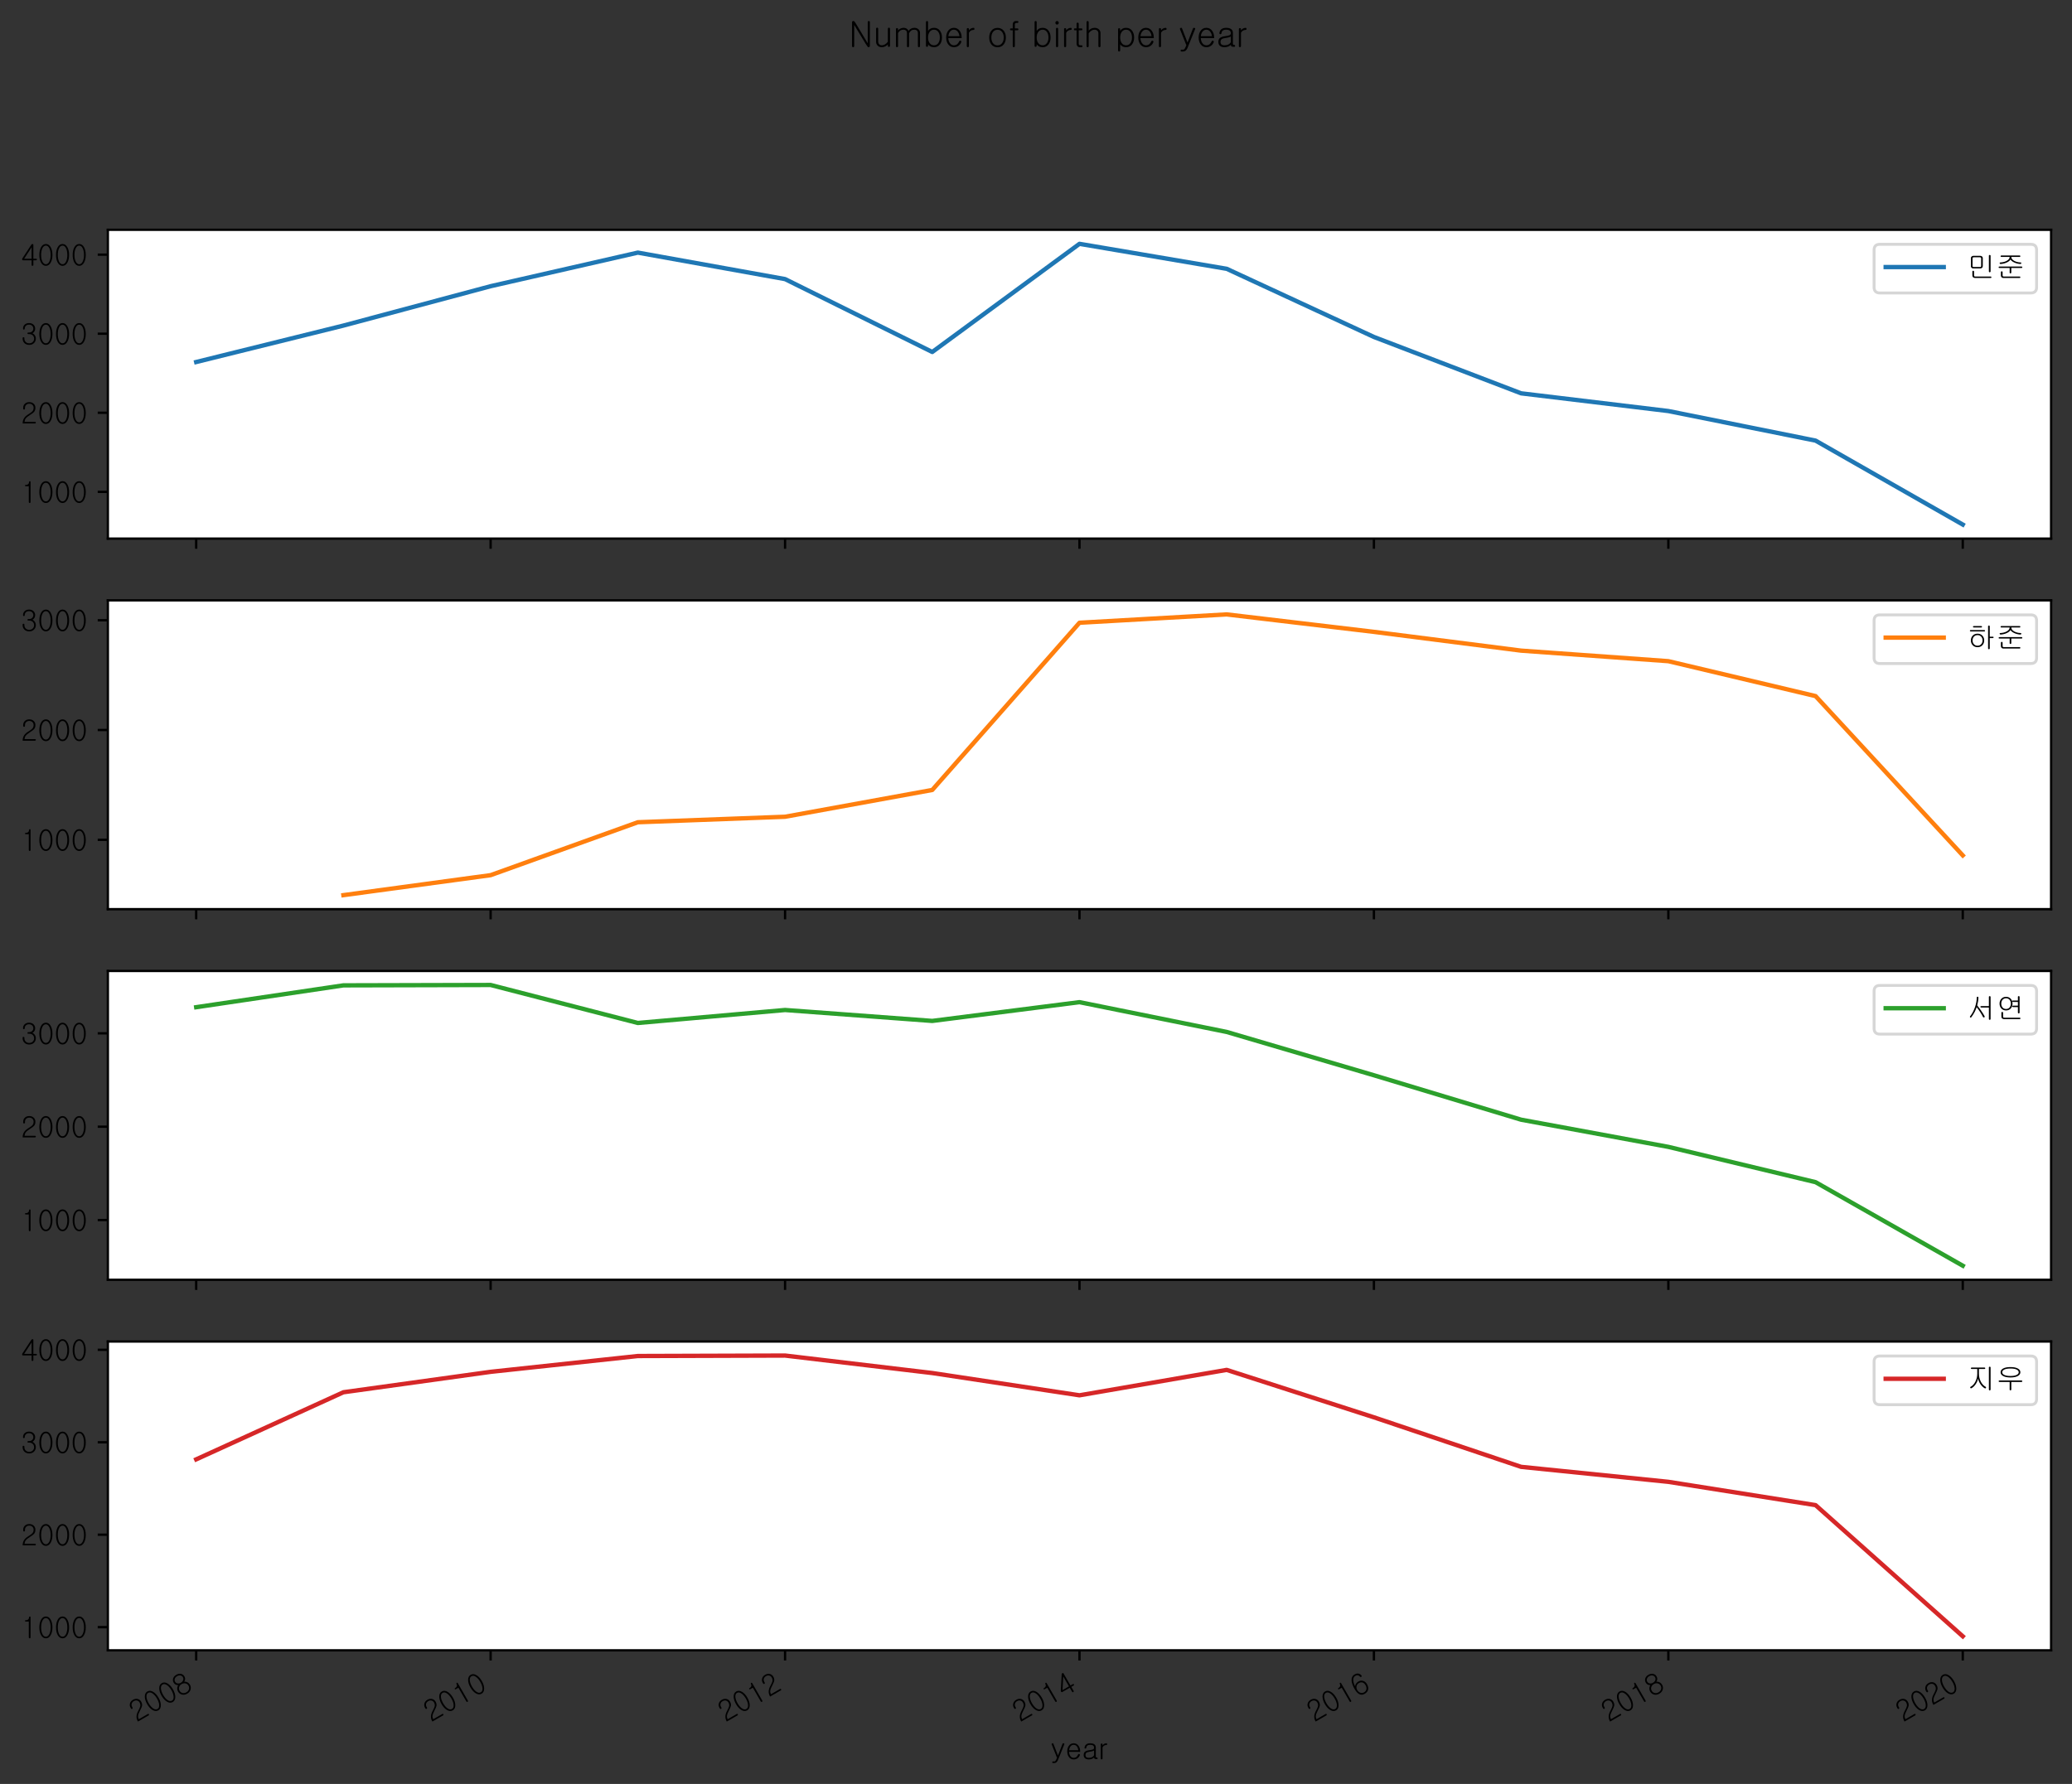 <?xml version="1.0" encoding="utf-8" standalone="no"?>
<!DOCTYPE svg PUBLIC "-//W3C//DTD SVG 1.1//EN"
  "http://www.w3.org/Graphics/SVG/1.1/DTD/svg11.dtd">
<!-- Created with matplotlib (https://matplotlib.org/) -->
<svg height="614.85pt" version="1.1" viewBox="0 0 713.969 614.85" width="713.969pt" xmlns="http://www.w3.org/2000/svg" xmlns:xlink="http://www.w3.org/1999/xlink">
 <rect x="0" y="0" width="713.969" height="614.85" fill="#333333" stroke="none"/>
 <defs>
  <style type="text/css">
*{stroke-linecap:butt;stroke-linejoin:round;}
  </style>
 </defs>
 <g id="figure_1">
  <g id="patch_1">
   <path d="M 0 614.85 
L 713.969 614.85 
L 713.969 0 
L 0 0 
z
" style="fill:none;"/>
  </g>
  <g id="axes_1">
   <g id="patch_2">
    <path d="M 37.169 185.635 
L 706.769 185.635 
L 706.769 79.2 
L 37.169 79.2 
z
" style="fill:#ffffff;"/>
   </g>
   <g id="matplotlib.axis_1">
    <g id="xtick_1">
     <g id="line2d_1">
      <defs>
       <path d="M 0 0 
L 0 3.5 
" id="mc48488627e" style="stroke:#000000;stroke-width:0.8;"/>
      </defs>
      <g>
       <use style="stroke:#000000;stroke-width:0.8;" x="67.605" xlink:href="#mc48488627e" y="185.635"/>
      </g>
     </g>
    </g>
    <g id="xtick_2">
     <g id="line2d_2">
      <g>
       <use style="stroke:#000000;stroke-width:0.8;" x="169.06" xlink:href="#mc48488627e" y="185.635"/>
      </g>
     </g>
    </g>
    <g id="xtick_3">
     <g id="line2d_3">
      <g>
       <use style="stroke:#000000;stroke-width:0.8;" x="270.514" xlink:href="#mc48488627e" y="185.635"/>
      </g>
     </g>
    </g>
    <g id="xtick_4">
     <g id="line2d_4">
      <g>
       <use style="stroke:#000000;stroke-width:0.8;" x="371.969" xlink:href="#mc48488627e" y="185.635"/>
      </g>
     </g>
    </g>
    <g id="xtick_5">
     <g id="line2d_5">
      <g>
       <use style="stroke:#000000;stroke-width:0.8;" x="473.423" xlink:href="#mc48488627e" y="185.635"/>
      </g>
     </g>
    </g>
    <g id="xtick_6">
     <g id="line2d_6">
      <g>
       <use style="stroke:#000000;stroke-width:0.8;" x="574.878" xlink:href="#mc48488627e" y="185.635"/>
      </g>
     </g>
    </g>
    <g id="xtick_7">
     <g id="line2d_7">
      <g>
       <use style="stroke:#000000;stroke-width:0.8;" x="676.332" xlink:href="#mc48488627e" y="185.635"/>
      </g>
     </g>
    </g>
   </g>
   <g id="matplotlib.axis_2">
    <g id="ytick_1">
     <g id="line2d_8">
      <defs>
       <path d="M 0 0 
L -3.5 0 
" id="mc363550191" style="stroke:#000000;stroke-width:0.8;"/>
      </defs>
      <g>
       <use style="stroke:#000000;stroke-width:0.8;" x="37.169" xlink:href="#mc363550191" y="169.516"/>
      </g>
     </g>
     <g id="text_1">
      <!-- 1000 -->
      <defs>
       <path d="M 16.5 56.062 
L 27.25 56.062 
L 27.25 1.859 
Q 27.25 0.203 28.125 -0.875 
Q 29 -1.766 30.281 -1.859 
Q 31.453 -1.859 32.328 -0.875 
Q 33.297 0.094 33.297 1.766 
L 33.297 71 
Q 33.297 73.531 30.766 73.438 
Q 28.219 73.344 28.125 71 
Q 27.828 65.234 24.516 62.703 
Q 21.688 60.547 16.219 60.547 
Q 13.969 60.547 14.062 58.297 
Q 14.156 56.062 16.5 56.062 
z
" id="UNAVAILABLE-49"/>
       <path d="M 28.719 73.438 
Q 17.969 73.438 11.719 61.812 
Q 6.156 51.266 6.156 35.844 
Q 6.156 20.516 11.719 9.969 
Q 17.969 -1.766 28.719 -1.766 
Q 39.359 -1.766 45.609 9.969 
Q 51.266 20.516 51.266 35.844 
Q 51.266 51.266 45.609 61.812 
Q 39.359 73.438 28.719 73.438 
z
M 28.719 67.969 
Q 36.422 67.969 41.016 58.016 
Q 45.125 49.031 45.125 35.75 
Q 45.125 22.656 41.016 13.672 
Q 36.422 3.719 28.719 3.719 
Q 20.797 3.719 16.312 13.672 
Q 12.312 22.656 12.312 35.75 
Q 12.312 49.031 16.312 58.016 
Q 20.797 67.969 28.719 67.969 
z
" id="UNAVAILABLE-48"/>
      </defs>
      <g transform="translate(7.2 173.188)scale(0.1 -0.1)">
       <use xlink:href="#UNAVAILABLE-49"/>
       <use x="57.422" xlink:href="#UNAVAILABLE-48"/>
       <use x="114.844" xlink:href="#UNAVAILABLE-48"/>
       <use x="172.266" xlink:href="#UNAVAILABLE-48"/>
      </g>
     </g>
    </g>
    <g id="ytick_2">
     <g id="line2d_9">
      <g>
       <use style="stroke:#000000;stroke-width:0.8;" x="37.169" xlink:href="#mc363550191" y="142.268"/>
      </g>
     </g>
     <g id="text_2">
      <!-- 2000 -->
      <defs>
       <path d="M 28.906 73.438 
Q 18.953 73.438 13.094 67.281 
Q 7.906 61.812 7.906 53.812 
L 7.906 51.266 
Q 7.906 49.609 8.797 48.641 
Q 9.672 47.75 10.938 47.75 
Q 12.203 47.75 13.094 48.641 
Q 14.062 49.516 14.062 50.984 
L 14.062 53.812 
Q 14.062 59.672 17.781 63.578 
Q 21.875 67.969 28.906 67.969 
Q 35.938 67.969 40.141 63.578 
Q 43.844 59.672 43.844 53.812 
Q 43.844 46.688 39.453 41.703 
Q 36.031 37.984 26.266 31.938 
Q 16.016 25.781 11.234 18.562 
Q 5.953 10.641 6.062 -0.094 
L 48.734 -0.094 
Q 50 -0.094 50.781 0.781 
Q 51.562 1.562 51.562 2.641 
Q 51.562 3.812 50.781 4.594 
Q 50 5.375 48.734 5.375 
L 12.5 5.375 
Q 13.188 12.406 16.5 16.891 
Q 20.312 22.172 30.672 28.609 
L 32.625 29.984 
Q 42.188 36.031 45.219 39.547 
Q 50 45.016 50 53.812 
Q 50 61.812 44.734 67.281 
Q 38.766 73.438 28.906 73.438 
z
" id="UNAVAILABLE-50"/>
      </defs>
      <g transform="translate(7.2 145.94)scale(0.1 -0.1)">
       <use xlink:href="#UNAVAILABLE-50"/>
       <use x="57.422" xlink:href="#UNAVAILABLE-48"/>
       <use x="114.844" xlink:href="#UNAVAILABLE-48"/>
       <use x="172.266" xlink:href="#UNAVAILABLE-48"/>
      </g>
     </g>
    </g>
    <g id="ytick_3">
     <g id="line2d_10">
      <g>
       <use style="stroke:#000000;stroke-width:0.8;" x="37.169" xlink:href="#mc363550191" y="115.019"/>
      </g>
     </g>
     <g id="text_3">
      <!-- 3000 -->
      <defs>
       <path d="M 28.125 73.438 
Q 18.266 73.438 12.5 67.484 
Q 7.328 62.109 7.328 54.203 
Q 7.328 52.734 8.203 51.766 
Q 8.984 50.984 10.25 50.984 
Q 11.422 50.984 12.203 51.766 
Q 13.188 52.734 13.188 54.203 
Q 13.188 59.859 16.797 63.766 
Q 20.906 67.969 28.031 67.969 
Q 34.969 67.969 39.062 63.766 
Q 42.875 59.859 42.875 54.203 
Q 42.875 48.734 39.062 44.922 
Q 35.062 40.828 28.031 40.828 
L 25.297 40.828 
Q 22.562 40.828 22.562 38.188 
Q 22.562 35.453 25.297 35.453 
L 28.719 35.453 
Q 36.625 35.453 41.312 30.672 
Q 45.516 26.266 45.516 19.625 
Q 45.516 13.281 41.312 8.797 
Q 36.625 3.719 28.719 3.719 
Q 20.797 3.719 16.109 8.797 
Q 12.016 13.281 12.016 19.625 
L 12.016 21.781 
Q 12.016 23.25 11.031 24.031 
Q 10.156 24.703 8.984 24.703 
Q 7.719 24.703 6.844 24.031 
Q 5.953 23.25 5.953 21.781 
L 5.953 19.734 
Q 5.953 11.031 11.625 4.984 
Q 17.875 -1.766 28.719 -1.766 
Q 39.266 -1.766 45.609 4.984 
Q 51.469 11.141 51.469 19.734 
Q 51.469 26.953 47.266 32.422 
Q 44.047 36.531 39.75 38.375 
Q 42.875 39.75 45.516 43.266 
Q 49.125 47.953 49.125 54.203 
Q 49.125 62.016 43.844 67.484 
Q 37.984 73.438 28.125 73.438 
z
" id="UNAVAILABLE-51"/>
      </defs>
      <g transform="translate(7.2 118.691)scale(0.1 -0.1)">
       <use xlink:href="#UNAVAILABLE-51"/>
       <use x="57.422" xlink:href="#UNAVAILABLE-48"/>
       <use x="114.844" xlink:href="#UNAVAILABLE-48"/>
       <use x="172.266" xlink:href="#UNAVAILABLE-48"/>
      </g>
     </g>
    </g>
    <g id="ytick_4">
     <g id="line2d_11">
      <g>
       <use style="stroke:#000000;stroke-width:0.8;" x="37.169" xlink:href="#mc363550191" y="87.771"/>
      </g>
     </g>
     <g id="text_4">
      <!-- 4000 -->
      <defs>
       <path d="M 36.922 62.312 
L 36.922 22.656 
L 11.234 22.656 
z
M 35.75 70.797 
L 5.375 24.312 
Q 3.812 21.875 4.297 19.625 
Q 4.891 17.281 7.422 17.281 
L 36.922 17.281 
L 36.922 1.266 
Q 36.922 -0.203 37.797 -0.984 
Q 38.672 -1.766 39.938 -1.766 
Q 41.109 -1.766 42 -0.984 
Q 42.969 -0.094 42.969 1.266 
L 42.969 17.281 
L 52.25 17.281 
Q 53.609 17.281 54.391 18.172 
Q 55.172 18.953 55.172 20.016 
Q 55.172 21.094 54.5 21.875 
Q 53.719 22.656 52.547 22.656 
L 42.969 22.656 
L 42.969 70.125 
Q 42.969 73.25 40.234 73.438 
Q 37.5 73.531 35.75 70.797 
z
" id="UNAVAILABLE-52"/>
      </defs>
      <g transform="translate(7.2 91.443)scale(0.1 -0.1)">
       <use xlink:href="#UNAVAILABLE-52"/>
       <use x="57.422" xlink:href="#UNAVAILABLE-48"/>
       <use x="114.844" xlink:href="#UNAVAILABLE-48"/>
       <use x="172.266" xlink:href="#UNAVAILABLE-48"/>
      </g>
     </g>
    </g>
   </g>
   <g id="line2d_12">
    <path clip-path="url(#pc459368750)" d="M 67.605 124.774 
L 118.332 112.213 
L 169.06 98.643 
L 219.787 87.063 
L 270.514 96.191 
L 321.241 121.314 
L 371.969 84.038 
L 422.696 92.648 
L 473.423 116.137 
L 524.151 135.565 
L 574.878 141.668 
L 625.605 151.859 
L 676.332 180.797 
" style="fill:none;stroke:#1f77b4;stroke-linecap:square;stroke-width:1.5;"/>
   </g>
   <g id="patch_3">
    <path d="M 37.169 185.635 
L 37.169 79.2 
" style="fill:none;stroke:#000000;stroke-linecap:square;stroke-linejoin:miter;stroke-width:0.8;"/>
   </g>
   <g id="patch_4">
    <path d="M 706.769 185.635 
L 706.769 79.2 
" style="fill:none;stroke:#000000;stroke-linecap:square;stroke-linejoin:miter;stroke-width:0.8;"/>
   </g>
   <g id="patch_5">
    <path d="M 37.169 185.635 
L 706.769 185.635 
" style="fill:none;stroke:#000000;stroke-linecap:square;stroke-linejoin:miter;stroke-width:0.8;"/>
   </g>
   <g id="patch_6">
    <path d="M 37.169 79.2 
L 706.769 79.2 
" style="fill:none;stroke:#000000;stroke-linecap:square;stroke-linejoin:miter;stroke-width:0.8;"/>
   </g>
   <g id="legend_1">
    <g id="patch_7">
     <path d="M 647.769 100.97 
L 699.769 100.97 
Q 701.769 100.97 701.769 98.97 
L 701.769 86.2 
Q 701.769 84.2 699.769 84.2 
L 647.769 84.2 
Q 645.769 84.2 645.769 86.2 
L 645.769 98.97 
Q 645.769 100.97 647.769 100.97 
z
" style="fill:#ffffff;opacity:0.8;stroke:#cccccc;stroke-linejoin:miter;"/>
    </g>
    <g id="line2d_13">
     <path d="M 649.769 92.044 
L 669.769 92.044 
" style="fill:none;stroke:#1f77b4;stroke-linecap:square;stroke-width:1.5;"/>
    </g>
    <g id="line2d_14"/>
    <g id="text_5">
     <!-- 민준 -->
     <defs>
      <path d="M 48.922 64.547 
L 48.922 38.969 
Q 48.922 36.812 47.859 35.938 
Q 46.875 35.25 44.531 35.25 
L 23.641 35.25 
Q 21.188 35.25 20.312 36.031 
Q 19.344 36.812 19.344 38.969 
L 19.344 64.156 
Q 19.344 66.703 20.219 67.672 
Q 21.188 68.75 23.531 68.75 
L 44.344 68.75 
Q 46.875 68.75 47.953 67.672 
Q 48.922 66.703 48.922 64.547 
z
M 45.406 73.734 
L 22.266 73.734 
Q 18.266 73.734 15.828 71.188 
Q 13.578 68.844 13.578 65.328 
L 13.578 38.281 
Q 13.578 34.766 15.719 32.516 
Q 17.969 30.281 21.578 30.281 
L 45.703 30.281 
Q 49.703 30.281 52.156 32.422 
Q 54.594 34.578 54.594 38.375 
L 54.594 66.016 
Q 54.594 69.344 52.047 71.484 
Q 49.516 73.734 45.406 73.734 
z
M 81.453 20.219 
L 81.453 74.125 
Q 81.453 75.391 80.469 76.078 
Q 79.688 76.766 78.516 76.766 
Q 77.25 76.766 76.469 76.078 
Q 75.594 75.297 75.594 74.031 
L 75.594 20.219 
Q 75.594 18.75 76.469 17.875 
Q 77.25 17.094 78.516 17.094 
Q 79.688 17.094 80.469 17.875 
Q 81.453 18.75 81.453 20.219 
z
M 24.516 19.047 
Q 24.516 20.609 23.531 21.484 
Q 22.75 22.266 21.578 22.266 
Q 20.312 22.266 19.531 21.484 
Q 18.656 20.609 18.656 19.047 
L 18.656 6.062 
Q 18.656 1.766 21.391 -0.484 
Q 23.922 -2.641 28.328 -2.641 
L 81.938 -2.641 
Q 84.375 -2.641 84.375 -0.094 
Q 84.375 2.344 81.938 2.344 
L 29.297 2.344 
Q 26.469 2.344 25.484 3.219 
Q 24.516 4.203 24.516 6.844 
z
" id="UNAVAILABLE-48124"/>
      <path d="M 81.641 74.906 
L 18.656 74.906 
Q 15.922 74.906 15.922 72.469 
Q 15.828 69.922 18.562 69.922 
L 47.172 69.922 
Q 47.172 62.312 37.5 56.734 
Q 28.328 51.469 15.531 50.875 
Q 13.875 50.875 13.094 50 
Q 12.406 49.219 12.703 48.141 
Q 12.891 47.078 13.766 46.297 
Q 14.844 45.516 16.406 45.609 
Q 28.219 46.391 37.984 51.172 
Q 46.969 55.562 50 61.141 
Q 53.125 55.672 62.203 51.172 
Q 72.266 46.297 83.891 45.609 
Q 85.25 45.516 86.234 46.391 
Q 87.109 47.078 87.312 48.141 
Q 87.5 49.219 86.922 50 
Q 86.234 50.875 84.859 50.875 
Q 71.688 51.266 62.312 56.734 
Q 52.828 62.203 52.828 69.922 
L 81.641 69.922 
Q 84.078 69.922 84.078 72.469 
Q 84.078 74.906 81.641 74.906 
z
M 88.188 36.812 
L 12.109 36.812 
Q 9.281 36.812 9.188 34.375 
Q 8.984 31.844 11.625 31.844 
L 47.172 31.844 
L 47.172 15.922 
Q 47.172 14.547 48.047 13.766 
Q 48.828 13.094 50 13.094 
Q 51.078 13.094 51.859 13.875 
Q 52.828 14.75 52.828 16.219 
L 52.828 31.844 
L 88.375 31.844 
Q 90.828 31.844 90.828 34.375 
Q 90.719 36.812 88.188 36.812 
z
M 22.859 16.891 
Q 22.859 18.656 21.875 19.625 
Q 21.094 20.516 19.922 20.516 
Q 18.656 20.516 17.875 19.625 
Q 17 18.656 17 16.891 
L 17 5.953 
Q 17 2.156 19.234 -0.203 
Q 21.484 -2.641 25.391 -2.641 
L 81.547 -2.641 
Q 84.078 -2.641 84.078 -0.094 
Q 84.078 2.344 81.547 2.344 
L 27.547 2.344 
Q 24.812 2.344 23.828 3.219 
Q 22.859 4.203 22.859 6.844 
z
" id="UNAVAILABLE-51456"/>
     </defs>
     <g transform="translate(677.769 95.544)scale(0.1 -0.1)">
      <use xlink:href="#UNAVAILABLE-48124"/>
      <use x="100" xlink:href="#UNAVAILABLE-51456"/>
     </g>
    </g>
   </g>
  </g>
  <g id="axes_2">
   <g id="patch_8">
    <path d="M 37.169 313.357 
L 706.769 313.357 
L 706.769 206.922 
L 37.169 206.922 
z
" style="fill:#ffffff;"/>
   </g>
   <g id="matplotlib.axis_3">
    <g id="xtick_8">
     <g id="line2d_15">
      <g>
       <use style="stroke:#000000;stroke-width:0.8;" x="67.605" xlink:href="#mc48488627e" y="313.357"/>
      </g>
     </g>
    </g>
    <g id="xtick_9">
     <g id="line2d_16">
      <g>
       <use style="stroke:#000000;stroke-width:0.8;" x="169.06" xlink:href="#mc48488627e" y="313.357"/>
      </g>
     </g>
    </g>
    <g id="xtick_10">
     <g id="line2d_17">
      <g>
       <use style="stroke:#000000;stroke-width:0.8;" x="270.514" xlink:href="#mc48488627e" y="313.357"/>
      </g>
     </g>
    </g>
    <g id="xtick_11">
     <g id="line2d_18">
      <g>
       <use style="stroke:#000000;stroke-width:0.8;" x="371.969" xlink:href="#mc48488627e" y="313.357"/>
      </g>
     </g>
    </g>
    <g id="xtick_12">
     <g id="line2d_19">
      <g>
       <use style="stroke:#000000;stroke-width:0.8;" x="473.423" xlink:href="#mc48488627e" y="313.357"/>
      </g>
     </g>
    </g>
    <g id="xtick_13">
     <g id="line2d_20">
      <g>
       <use style="stroke:#000000;stroke-width:0.8;" x="574.878" xlink:href="#mc48488627e" y="313.357"/>
      </g>
     </g>
    </g>
    <g id="xtick_14">
     <g id="line2d_21">
      <g>
       <use style="stroke:#000000;stroke-width:0.8;" x="676.332" xlink:href="#mc48488627e" y="313.357"/>
      </g>
     </g>
    </g>
   </g>
   <g id="matplotlib.axis_4">
    <g id="ytick_5">
     <g id="line2d_22">
      <g>
       <use style="stroke:#000000;stroke-width:0.8;" x="37.169" xlink:href="#mc363550191" y="289.447"/>
      </g>
     </g>
     <g id="text_6">
      <!-- 1000 -->
      <g transform="translate(7.2 293.119)scale(0.1 -0.1)">
       <use xlink:href="#UNAVAILABLE-49"/>
       <use x="57.422" xlink:href="#UNAVAILABLE-48"/>
       <use x="114.844" xlink:href="#UNAVAILABLE-48"/>
       <use x="172.266" xlink:href="#UNAVAILABLE-48"/>
      </g>
     </g>
    </g>
    <g id="ytick_6">
     <g id="line2d_23">
      <g>
       <use style="stroke:#000000;stroke-width:0.8;" x="37.169" xlink:href="#mc363550191" y="251.606"/>
      </g>
     </g>
     <g id="text_7">
      <!-- 2000 -->
      <g transform="translate(7.2 255.278)scale(0.1 -0.1)">
       <use xlink:href="#UNAVAILABLE-50"/>
       <use x="57.422" xlink:href="#UNAVAILABLE-48"/>
       <use x="114.844" xlink:href="#UNAVAILABLE-48"/>
       <use x="172.266" xlink:href="#UNAVAILABLE-48"/>
      </g>
     </g>
    </g>
    <g id="ytick_7">
     <g id="line2d_24">
      <g>
       <use style="stroke:#000000;stroke-width:0.8;" x="37.169" xlink:href="#mc363550191" y="213.765"/>
      </g>
     </g>
     <g id="text_8">
      <!-- 3000 -->
      <g transform="translate(7.2 217.437)scale(0.1 -0.1)">
       <use xlink:href="#UNAVAILABLE-51"/>
       <use x="57.422" xlink:href="#UNAVAILABLE-48"/>
       <use x="114.844" xlink:href="#UNAVAILABLE-48"/>
       <use x="172.266" xlink:href="#UNAVAILABLE-48"/>
      </g>
     </g>
    </g>
   </g>
   <g id="line2d_25">
    <path clip-path="url(#pb7480f138f)" d="M 118.332 308.519 
L 169.06 301.632 
L 219.787 283.392 
L 270.514 281.5 
L 321.241 272.267 
L 371.969 214.636 
L 422.696 211.76 
L 473.423 217.776 
L 524.151 224.247 
L 574.878 227.88 
L 625.605 239.913 
L 676.332 294.82 
" style="fill:none;stroke:#ff7f0e;stroke-linecap:square;stroke-width:1.5;"/>
   </g>
   <g id="patch_9">
    <path d="M 37.169 313.357 
L 37.169 206.922 
" style="fill:none;stroke:#000000;stroke-linecap:square;stroke-linejoin:miter;stroke-width:0.8;"/>
   </g>
   <g id="patch_10">
    <path d="M 706.769 313.357 
L 706.769 206.922 
" style="fill:none;stroke:#000000;stroke-linecap:square;stroke-linejoin:miter;stroke-width:0.8;"/>
   </g>
   <g id="patch_11">
    <path d="M 37.169 313.357 
L 706.769 313.357 
" style="fill:none;stroke:#000000;stroke-linecap:square;stroke-linejoin:miter;stroke-width:0.8;"/>
   </g>
   <g id="patch_12">
    <path d="M 37.169 206.922 
L 706.769 206.922 
" style="fill:none;stroke:#000000;stroke-linecap:square;stroke-linejoin:miter;stroke-width:0.8;"/>
   </g>
   <g id="legend_2">
    <g id="patch_13">
     <path d="M 647.769 228.692 
L 699.769 228.692 
Q 701.769 228.692 701.769 226.692 
L 701.769 213.922 
Q 701.769 211.922 699.769 211.922 
L 647.769 211.922 
Q 645.769 211.922 645.769 213.922 
L 645.769 226.692 
Q 645.769 228.692 647.769 228.692 
z
" style="fill:#ffffff;opacity:0.8;stroke:#cccccc;stroke-linejoin:miter;"/>
    </g>
    <g id="line2d_26">
     <path d="M 649.769 219.765 
L 669.769 219.765 
" style="fill:none;stroke:#ff7f0e;stroke-linecap:square;stroke-width:1.5;"/>
    </g>
    <g id="line2d_27"/>
    <g id="text_9">
     <!-- 하준 -->
     <defs>
      <path d="M 49.125 74.906 
L 23.531 74.906 
Q 20.797 74.906 20.797 72.469 
Q 20.797 69.922 23.531 69.922 
L 49.312 69.922 
Q 51.953 69.922 51.859 72.469 
Q 51.859 74.906 49.125 74.906 
z
M 59.469 61.141 
L 12.984 61.141 
Q 10.25 61.141 10.25 58.688 
Q 10.25 56.25 12.984 56.25 
L 59.672 56.25 
Q 60.938 56.25 61.719 57.031 
Q 62.406 57.719 62.406 58.688 
Q 62.406 59.766 61.625 60.453 
Q 60.844 61.141 59.469 61.141 
z
M 36.625 48.641 
Q 25.688 48.641 19.344 41.406 
Q 13.578 34.859 13.578 25.391 
Q 13.578 16.016 19.344 9.375 
Q 25.688 2.047 36.625 2.047 
Q 47.266 2.047 53.719 9.375 
Q 59.469 16.016 59.469 25.391 
Q 59.469 34.766 53.719 41.406 
Q 47.266 48.641 36.625 48.641 
z
M 36.625 43.656 
Q 44.625 43.656 49.422 37.984 
Q 53.719 32.906 53.719 25.391 
Q 53.719 17.969 49.422 12.891 
Q 44.625 7.125 36.625 7.125 
Q 28.422 7.125 23.641 12.891 
Q 19.344 17.969 19.344 25.391 
Q 19.344 32.906 23.641 37.984 
Q 28.422 43.656 36.625 43.656 
z
M 78.609 38.281 
L 78.609 74.031 
Q 78.609 75.297 77.641 76.078 
Q 76.859 76.656 75.688 76.656 
Q 74.516 76.656 73.734 76.078 
Q 72.859 75.297 72.859 74.031 
L 72.859 -2.156 
Q 72.859 -3.422 73.734 -4.203 
Q 74.516 -4.984 75.688 -4.984 
Q 76.859 -4.984 77.641 -4.203 
Q 78.609 -3.422 78.609 -2.156 
L 78.609 33.5 
L 89.453 33.5 
Q 91.797 33.5 91.797 35.938 
Q 91.797 38.281 89.453 38.281 
z
" id="UNAVAILABLE-54616"/>
     </defs>
     <g transform="translate(677.769 223.265)scale(0.1 -0.1)">
      <use xlink:href="#UNAVAILABLE-54616"/>
      <use x="100" xlink:href="#UNAVAILABLE-51456"/>
     </g>
    </g>
   </g>
  </g>
  <g id="axes_3">
   <g id="patch_14">
    <path d="M 37.169 441.078 
L 706.769 441.078 
L 706.769 334.643 
L 37.169 334.643 
z
" style="fill:#ffffff;"/>
   </g>
   <g id="matplotlib.axis_5">
    <g id="xtick_15">
     <g id="line2d_28">
      <g>
       <use style="stroke:#000000;stroke-width:0.8;" x="67.605" xlink:href="#mc48488627e" y="441.078"/>
      </g>
     </g>
    </g>
    <g id="xtick_16">
     <g id="line2d_29">
      <g>
       <use style="stroke:#000000;stroke-width:0.8;" x="169.06" xlink:href="#mc48488627e" y="441.078"/>
      </g>
     </g>
    </g>
    <g id="xtick_17">
     <g id="line2d_30">
      <g>
       <use style="stroke:#000000;stroke-width:0.8;" x="270.514" xlink:href="#mc48488627e" y="441.078"/>
      </g>
     </g>
    </g>
    <g id="xtick_18">
     <g id="line2d_31">
      <g>
       <use style="stroke:#000000;stroke-width:0.8;" x="371.969" xlink:href="#mc48488627e" y="441.078"/>
      </g>
     </g>
    </g>
    <g id="xtick_19">
     <g id="line2d_32">
      <g>
       <use style="stroke:#000000;stroke-width:0.8;" x="473.423" xlink:href="#mc48488627e" y="441.078"/>
      </g>
     </g>
    </g>
    <g id="xtick_20">
     <g id="line2d_33">
      <g>
       <use style="stroke:#000000;stroke-width:0.8;" x="574.878" xlink:href="#mc48488627e" y="441.078"/>
      </g>
     </g>
    </g>
    <g id="xtick_21">
     <g id="line2d_34">
      <g>
       <use style="stroke:#000000;stroke-width:0.8;" x="676.332" xlink:href="#mc48488627e" y="441.078"/>
      </g>
     </g>
    </g>
   </g>
   <g id="matplotlib.axis_6">
    <g id="ytick_8">
     <g id="line2d_35">
      <g>
       <use style="stroke:#000000;stroke-width:0.8;" x="37.169" xlink:href="#mc363550191" y="420.505"/>
      </g>
     </g>
     <g id="text_10">
      <!-- 1000 -->
      <g transform="translate(7.2 424.177)scale(0.1 -0.1)">
       <use xlink:href="#UNAVAILABLE-49"/>
       <use x="57.422" xlink:href="#UNAVAILABLE-48"/>
       <use x="114.844" xlink:href="#UNAVAILABLE-48"/>
       <use x="172.266" xlink:href="#UNAVAILABLE-48"/>
      </g>
     </g>
    </g>
    <g id="ytick_9">
     <g id="line2d_36">
      <g>
       <use style="stroke:#000000;stroke-width:0.8;" x="37.169" xlink:href="#mc363550191" y="388.327"/>
      </g>
     </g>
     <g id="text_11">
      <!-- 2000 -->
      <g transform="translate(7.2 391.999)scale(0.1 -0.1)">
       <use xlink:href="#UNAVAILABLE-50"/>
       <use x="57.422" xlink:href="#UNAVAILABLE-48"/>
       <use x="114.844" xlink:href="#UNAVAILABLE-48"/>
       <use x="172.266" xlink:href="#UNAVAILABLE-48"/>
      </g>
     </g>
    </g>
    <g id="ytick_10">
     <g id="line2d_37">
      <g>
       <use style="stroke:#000000;stroke-width:0.8;" x="37.169" xlink:href="#mc363550191" y="356.15"/>
      </g>
     </g>
     <g id="text_12">
      <!-- 3000 -->
      <g transform="translate(7.2 359.821)scale(0.1 -0.1)">
       <use xlink:href="#UNAVAILABLE-51"/>
       <use x="57.422" xlink:href="#UNAVAILABLE-48"/>
       <use x="114.844" xlink:href="#UNAVAILABLE-48"/>
       <use x="172.266" xlink:href="#UNAVAILABLE-48"/>
      </g>
     </g>
    </g>
   </g>
   <g id="line2d_38">
    <path clip-path="url(#p17e4cce38f)" d="M 67.605 347.14 
L 118.332 339.61 
L 169.06 339.481 
L 219.787 352.578 
L 270.514 348.105 
L 321.241 351.87 
L 371.969 345.402 
L 422.696 355.667 
L 473.423 370.597 
L 524.151 385.914 
L 574.878 395.278 
L 625.605 407.441 
L 676.332 436.24 
" style="fill:none;stroke:#2ca02c;stroke-linecap:square;stroke-width:1.5;"/>
   </g>
   <g id="patch_15">
    <path d="M 37.169 441.078 
L 37.169 334.643 
" style="fill:none;stroke:#000000;stroke-linecap:square;stroke-linejoin:miter;stroke-width:0.8;"/>
   </g>
   <g id="patch_16">
    <path d="M 706.769 441.078 
L 706.769 334.643 
" style="fill:none;stroke:#000000;stroke-linecap:square;stroke-linejoin:miter;stroke-width:0.8;"/>
   </g>
   <g id="patch_17">
    <path d="M 37.169 441.078 
L 706.769 441.078 
" style="fill:none;stroke:#000000;stroke-linecap:square;stroke-linejoin:miter;stroke-width:0.8;"/>
   </g>
   <g id="patch_18">
    <path d="M 37.169 334.643 
L 706.769 334.643 
" style="fill:none;stroke:#000000;stroke-linecap:square;stroke-linejoin:miter;stroke-width:0.8;"/>
   </g>
   <g id="legend_3">
    <g id="patch_19">
     <path d="M 647.769 356.414 
L 699.769 356.414 
Q 701.769 356.414 701.769 354.414 
L 701.769 341.643 
Q 701.769 339.643 699.769 339.643 
L 647.769 339.643 
Q 645.769 339.643 645.769 341.643 
L 645.769 354.414 
Q 645.769 356.414 647.769 356.414 
z
" style="fill:#ffffff;opacity:0.8;stroke:#cccccc;stroke-linejoin:miter;"/>
    </g>
    <g id="line2d_39">
     <path d="M 649.769 347.487 
L 669.769 347.487 
" style="fill:none;stroke:#2ca02c;stroke-linecap:square;stroke-width:1.5;"/>
    </g>
    <g id="line2d_40"/>
    <g id="text_13">
     <!-- 서연 -->
     <defs>
      <path d="M 33.797 71.688 
Q 33.797 56.344 27.734 38.672 
Q 21.391 20.219 11.234 7.516 
Q 10.156 6.344 10.156 5.078 
Q 10.25 4 11.031 3.328 
Q 11.812 2.641 12.891 2.641 
Q 14.062 2.734 14.938 3.719 
Q 21.781 12.797 26.859 22.656 
Q 30.766 30.562 33.5 38.672 
Q 39.359 31.344 45.609 21.688 
Q 51.562 12.406 55.375 4.781 
Q 55.953 3.516 57.234 3.125 
Q 58.406 2.828 59.469 3.328 
Q 60.641 3.906 60.938 5.078 
Q 61.422 6.344 60.641 7.719 
Q 55.953 16.312 49.312 25.875 
Q 43.062 35.062 35.359 44.531 
Q 37.312 52.047 38.375 58.984 
Q 39.547 66.109 39.547 71.688 
Q 39.547 73.047 38.578 73.828 
Q 37.797 74.609 36.625 74.609 
Q 35.453 74.609 34.672 73.828 
Q 33.797 73.047 33.797 71.688 
z
M 81.453 -1.859 
L 81.453 73.734 
Q 81.453 75.203 80.469 75.984 
Q 79.688 76.656 78.516 76.656 
Q 77.25 76.656 76.469 75.984 
Q 75.594 75.203 75.594 73.734 
L 75.594 42.281 
L 49.422 42.281 
Q 47.953 42.281 47.078 41.609 
Q 46.297 40.922 46.297 39.844 
Q 46.297 38.875 47.172 38.188 
Q 48.047 37.406 49.609 37.406 
L 75.594 37.406 
L 75.594 -1.859 
Q 75.594 -3.328 76.469 -4.203 
Q 77.25 -5.078 78.516 -5.078 
Q 79.688 -5.078 80.469 -4.203 
Q 81.453 -3.328 81.453 -1.859 
z
" id="UNAVAILABLE-49436"/>
      <path d="M 34.859 74.219 
Q 24.219 74.219 17.969 66.891 
Q 12.406 60.359 12.406 50.781 
Q 12.406 41.312 17.969 34.672 
Q 24.219 27.344 34.859 27.344 
Q 45.312 27.344 51.469 34.672 
Q 57.031 41.219 57.031 50.781 
Q 57.031 60.359 51.469 66.891 
Q 45.312 74.219 34.859 74.219 
z
M 34.859 69.234 
Q 42.781 69.234 47.266 63.484 
Q 51.375 58.406 51.375 50.781 
Q 51.375 43.172 47.266 38.094 
Q 42.781 32.328 34.859 32.328 
Q 26.766 32.328 22.266 38.094 
Q 18.266 43.172 18.266 50.781 
Q 18.266 58.406 22.266 63.484 
Q 26.859 69.234 34.859 69.234 
z
M 81.453 20.219 
L 81.453 74.125 
Q 81.453 75.391 80.469 76.078 
Q 79.688 76.766 78.516 76.766 
Q 77.25 76.766 76.469 76.078 
Q 75.594 75.297 75.594 74.031 
L 75.594 61.531 
L 58.891 61.531 
Q 57.422 61.531 56.641 60.844 
Q 55.953 60.062 55.953 59.078 
Q 56.062 58.109 56.844 57.328 
Q 57.812 56.547 59.375 56.547 
L 75.594 56.547 
L 75.594 43.75 
L 59.078 43.75 
Q 57.625 43.75 56.734 43.062 
Q 56.062 42.391 56.062 41.312 
Q 56.062 40.328 56.844 39.656 
Q 57.719 38.875 59.188 38.875 
L 75.594 38.875 
L 75.594 20.219 
Q 75.594 18.75 76.469 17.875 
Q 77.25 17.094 78.516 17.094 
Q 79.688 17.094 80.469 17.875 
Q 81.453 18.75 81.453 20.219 
z
M 24.516 19.047 
Q 24.516 20.609 23.531 21.484 
Q 22.75 22.266 21.578 22.266 
Q 20.312 22.266 19.531 21.484 
Q 18.656 20.609 18.656 19.047 
L 18.656 6.062 
Q 18.656 1.766 21.391 -0.484 
Q 23.922 -2.641 28.328 -2.641 
L 81.938 -2.641 
Q 84.375 -2.641 84.375 -0.094 
Q 84.375 2.344 81.938 2.344 
L 29.297 2.344 
Q 26.469 2.344 25.484 3.219 
Q 24.516 4.203 24.516 6.844 
z
" id="UNAVAILABLE-50672"/>
     </defs>
     <g transform="translate(677.769 350.987)scale(0.1 -0.1)">
      <use xlink:href="#UNAVAILABLE-49436"/>
      <use x="100" xlink:href="#UNAVAILABLE-50672"/>
     </g>
    </g>
   </g>
  </g>
  <g id="axes_4">
   <g id="patch_20">
    <path d="M 37.169 568.8 
L 706.769 568.8 
L 706.769 462.365 
L 37.169 462.365 
z
" style="fill:#ffffff;"/>
   </g>
   <g id="matplotlib.axis_7">
    <g id="xtick_22">
     <g id="line2d_41">
      <g>
       <use style="stroke:#000000;stroke-width:0.8;" x="67.605" xlink:href="#mc48488627e" y="568.8"/>
      </g>
     </g>
     <g id="text_14">
      <!-- 2008 -->
      <defs>
       <path d="M 50.297 54.891 
Q 50.297 62.406 44.828 67.672 
Q 38.766 73.438 28.812 73.438 
Q 18.844 73.438 12.797 67.672 
Q 7.422 62.406 7.422 54.891 
Q 7.422 48.641 10.75 44.234 
Q 13.281 40.828 16.797 39.359 
Q 11.328 36.422 8.297 31.641 
Q 5.172 26.562 5.172 20.125 
Q 5.172 11.328 11.141 5.078 
Q 17.781 -1.766 28.719 -1.766 
Q 39.75 -1.766 46.391 5.078 
Q 52.438 11.328 52.438 20.125 
Q 52.438 26.562 49.031 31.844 
Q 45.797 36.812 40.625 39.266 
Q 44.234 40.719 46.875 44.141 
Q 50.297 48.641 50.297 54.891 
z
M 28.812 36.422 
Q 37.016 36.422 42 31.344 
Q 46.578 26.766 46.578 20.016 
Q 46.578 13.375 42 8.797 
Q 37.016 3.719 28.812 3.719 
Q 20.516 3.719 15.625 8.797 
Q 11.141 13.375 11.141 20.016 
Q 11.141 26.766 15.625 31.344 
Q 20.516 36.422 28.812 36.422 
z
M 28.812 67.969 
Q 36.031 67.969 40.438 63.969 
Q 44.438 60.25 44.438 54.891 
Q 44.438 49.516 40.438 45.906 
Q 36.031 41.797 28.812 41.797 
Q 21.578 41.797 17.281 45.906 
Q 13.375 49.516 13.375 54.891 
Q 13.375 60.25 17.281 63.969 
Q 21.578 67.969 28.812 67.969 
z
" id="UNAVAILABLE-56"/>
      </defs>
      <g transform="translate(47 593.644)rotate(-30)scale(0.1 -0.1)">
       <use xlink:href="#UNAVAILABLE-50"/>
       <use x="57.422" xlink:href="#UNAVAILABLE-48"/>
       <use x="114.844" xlink:href="#UNAVAILABLE-48"/>
       <use x="172.266" xlink:href="#UNAVAILABLE-56"/>
      </g>
     </g>
    </g>
    <g id="xtick_23">
     <g id="line2d_42">
      <g>
       <use style="stroke:#000000;stroke-width:0.8;" x="169.06" xlink:href="#mc48488627e" y="568.8"/>
      </g>
     </g>
     <g id="text_15">
      <!-- 2010 -->
      <g transform="translate(148.455 593.644)rotate(-30)scale(0.1 -0.1)">
       <use xlink:href="#UNAVAILABLE-50"/>
       <use x="57.422" xlink:href="#UNAVAILABLE-48"/>
       <use x="114.844" xlink:href="#UNAVAILABLE-49"/>
       <use x="172.266" xlink:href="#UNAVAILABLE-48"/>
      </g>
     </g>
    </g>
    <g id="xtick_24">
     <g id="line2d_43">
      <g>
       <use style="stroke:#000000;stroke-width:0.8;" x="270.514" xlink:href="#mc48488627e" y="568.8"/>
      </g>
     </g>
     <g id="text_16">
      <!-- 2012 -->
      <g transform="translate(249.909 593.644)rotate(-30)scale(0.1 -0.1)">
       <use xlink:href="#UNAVAILABLE-50"/>
       <use x="57.422" xlink:href="#UNAVAILABLE-48"/>
       <use x="114.844" xlink:href="#UNAVAILABLE-49"/>
       <use x="172.266" xlink:href="#UNAVAILABLE-50"/>
      </g>
     </g>
    </g>
    <g id="xtick_25">
     <g id="line2d_44">
      <g>
       <use style="stroke:#000000;stroke-width:0.8;" x="371.969" xlink:href="#mc48488627e" y="568.8"/>
      </g>
     </g>
     <g id="text_17">
      <!-- 2014 -->
      <g transform="translate(351.364 593.644)rotate(-30)scale(0.1 -0.1)">
       <use xlink:href="#UNAVAILABLE-50"/>
       <use x="57.422" xlink:href="#UNAVAILABLE-48"/>
       <use x="114.844" xlink:href="#UNAVAILABLE-49"/>
       <use x="172.266" xlink:href="#UNAVAILABLE-52"/>
      </g>
     </g>
    </g>
    <g id="xtick_26">
     <g id="line2d_45">
      <g>
       <use style="stroke:#000000;stroke-width:0.8;" x="473.423" xlink:href="#mc48488627e" y="568.8"/>
      </g>
     </g>
     <g id="text_18">
      <!-- 2016 -->
      <defs>
       <path d="M 12.203 22.469 
Q 12.203 30.172 17 35.25 
Q 21.875 40.328 29.297 40.328 
Q 37.406 40.328 41.703 34.969 
Q 45.406 30.172 45.406 22.562 
Q 45.406 14.062 40.828 8.891 
Q 36.328 3.719 29 3.719 
Q 21.578 3.719 16.891 8.891 
Q 12.203 14.062 12.203 22.469 
z
M 31.062 73.438 
Q 18.172 73.438 11.625 60.25 
Q 6.062 48.734 6.062 29.5 
Q 6.062 11.531 13.375 3.812 
Q 18.75 -1.766 28.125 -1.766 
Q 39.156 -1.766 45.219 4.688 
Q 51.469 11.234 51.469 23.25 
Q 51.469 34.281 44.344 40.625 
Q 38.375 45.797 30.859 45.797 
Q 23.734 45.797 18.656 42.969 
Q 14.547 40.625 12.203 36.719 
Q 12.891 49.125 16.609 57.234 
Q 21.578 67.969 30.953 67.969 
Q 36.719 67.969 40.047 64.75 
Q 42.875 62.016 43.656 57.234 
Q 44.234 54.297 47.172 54.781 
Q 50.203 55.375 49.906 58.109 
Q 48.922 65.922 43.359 69.922 
Q 38.484 73.438 31.062 73.438 
z
" id="UNAVAILABLE-54"/>
      </defs>
      <g transform="translate(452.818 593.644)rotate(-30)scale(0.1 -0.1)">
       <use xlink:href="#UNAVAILABLE-50"/>
       <use x="57.422" xlink:href="#UNAVAILABLE-48"/>
       <use x="114.844" xlink:href="#UNAVAILABLE-49"/>
       <use x="172.266" xlink:href="#UNAVAILABLE-54"/>
      </g>
     </g>
    </g>
    <g id="xtick_27">
     <g id="line2d_46">
      <g>
       <use style="stroke:#000000;stroke-width:0.8;" x="574.878" xlink:href="#mc48488627e" y="568.8"/>
      </g>
     </g>
     <g id="text_19">
      <!-- 2018 -->
      <g transform="translate(554.273 593.644)rotate(-30)scale(0.1 -0.1)">
       <use xlink:href="#UNAVAILABLE-50"/>
       <use x="57.422" xlink:href="#UNAVAILABLE-48"/>
       <use x="114.844" xlink:href="#UNAVAILABLE-49"/>
       <use x="172.266" xlink:href="#UNAVAILABLE-56"/>
      </g>
     </g>
    </g>
    <g id="xtick_28">
     <g id="line2d_47">
      <g>
       <use style="stroke:#000000;stroke-width:0.8;" x="676.332" xlink:href="#mc48488627e" y="568.8"/>
      </g>
     </g>
     <g id="text_20">
      <!-- 2020 -->
      <g transform="translate(655.728 593.644)rotate(-30)scale(0.1 -0.1)">
       <use xlink:href="#UNAVAILABLE-50"/>
       <use x="57.422" xlink:href="#UNAVAILABLE-48"/>
       <use x="114.844" xlink:href="#UNAVAILABLE-50"/>
       <use x="172.266" xlink:href="#UNAVAILABLE-48"/>
      </g>
     </g>
    </g>
    <g id="text_21">
     <!-- year -->
     <defs>
      <path d="M 2.438 49.812 
L 20.703 3.719 
L 17.281 -3.516 
Q 15.922 -6.453 14.844 -7.516 
Q 13.578 -8.797 11.422 -8.797 
L 7.031 -8.797 
Q 5.562 -8.797 4.781 -9.578 
Q 4.109 -10.359 4.109 -11.422 
Q 4.109 -12.5 4.781 -13.281 
Q 5.562 -14.156 7.031 -14.156 
L 11.422 -14.156 
Q 15.438 -14.156 18.453 -11.719 
Q 21.578 -9.281 23.828 -4.297 
L 45.906 50.484 
Q 46.391 51.656 45.703 52.641 
Q 45.016 53.516 43.75 53.812 
Q 42.484 54.109 41.406 53.719 
Q 40.047 53.328 39.656 52.047 
L 24.031 11.625 
L 8.203 52.344 
Q 7.719 53.609 6.547 53.906 
Q 5.375 54.203 4.203 53.609 
Q 3.031 53.125 2.438 52.156 
Q 1.859 51.078 2.438 49.812 
z
" id="UNAVAILABLE-121"/>
      <path d="M 43.266 14.75 
Q 40.922 9.672 37.891 7.125 
Q 33.984 3.719 28.125 3.719 
Q 20.703 3.719 16.312 10.453 
Q 12.5 16.109 12.109 24.422 
L 50.484 24.422 
L 50.484 25.984 
Q 50.484 37.406 44.828 45.312 
Q 38.578 53.906 28.125 53.906 
Q 17.672 53.906 11.531 45.312 
Q 5.953 37.406 5.953 25.984 
Q 5.953 14.656 11.531 6.844 
Q 17.672 -1.766 28.125 -1.766 
Q 35.547 -1.766 41.016 2.047 
Q 46.391 5.672 49.219 12.5 
Q 49.812 13.969 49.219 15.234 
Q 48.734 16.312 47.562 16.703 
Q 46.297 17.188 45.125 16.797 
Q 43.844 16.219 43.266 14.75 
z
M 12.312 29.891 
Q 12.891 37.016 16.5 42.188 
Q 20.906 48.531 28.125 48.531 
Q 35.359 48.531 39.844 42.094 
Q 43.453 36.812 44.047 29.891 
z
" id="UNAVAILABLE-101"/>
      <path d="M 41.609 12.5 
Q 39.359 8.5 35.062 6.25 
Q 30.281 3.719 23.531 3.719 
Q 17.578 3.719 14.75 6.25 
Q 12.016 8.594 12.016 13.375 
Q 12.016 18.359 14.938 20.906 
Q 17.969 23.641 25.297 24.609 
Q 32.625 25.594 36.812 26.859 
Q 40.234 27.938 41.609 29.109 
z
M 28.219 53.906 
Q 20.016 53.906 15.047 50.297 
Q 9.969 46.484 8.797 38.969 
Q 8.5 37.5 9.375 36.625 
Q 10.156 35.75 11.328 35.641 
Q 12.594 35.547 13.484 36.234 
Q 14.547 36.922 14.75 38.188 
Q 15.234 43.062 18.172 45.609 
Q 21.484 48.531 28.125 48.531 
Q 34.969 48.531 38.375 46 
Q 41.609 43.562 41.609 38.766 
Q 41.609 34.578 38.672 33.016 
Q 35.641 31.344 25.203 29.891 
Q 13.375 28.422 8.891 23.344 
Q 5.859 19.828 5.859 13.375 
Q 5.859 6.25 10.25 2.344 
Q 14.75 -1.766 23.531 -1.766 
Q 29.984 -1.766 35.062 0.484 
Q 38.766 2.156 41.703 4.984 
Q 41.703 1.953 43.453 0.688 
Q 45.609 -0.688 51.172 -0.688 
Q 52.547 -0.688 53.328 0.203 
Q 54 0.984 54 2.047 
Q 53.906 3.219 53.219 4 
Q 52.438 4.781 51.266 4.781 
Q 49.516 4.781 48.531 5.766 
Q 47.656 6.641 47.656 8.297 
L 47.656 39.266 
Q 47.656 46.969 42 50.688 
Q 37.016 53.906 28.219 53.906 
z
" id="UNAVAILABLE-97"/>
      <path d="M 8.5 50.391 
L 8.5 1.469 
Q 8.5 0 9.375 -0.875 
Q 10.25 -1.656 11.531 -1.656 
Q 12.703 -1.656 13.578 -0.875 
Q 14.547 0 14.547 1.469 
L 14.547 39.547 
Q 16.312 43.359 19.625 45.516 
Q 23.344 47.953 28.125 47.953 
Q 30.562 47.953 30.469 50.984 
Q 30.375 53.906 28.219 53.906 
Q 23.531 53.906 19.828 51.562 
Q 17 49.812 14.547 46.391 
L 14.547 50.391 
Q 14.547 51.766 13.578 52.547 
Q 12.703 53.125 11.531 53.125 
Q 10.25 53.125 9.375 52.438 
Q 8.5 51.656 8.5 50.391 
z
" id="UNAVAILABLE-114"/>
     </defs>
     <g transform="translate(362.155 606.223)scale(0.1 -0.1)">
      <use xlink:href="#UNAVAILABLE-121"/>
      <use x="50" xlink:href="#UNAVAILABLE-101"/>
      <use x="106.738" xlink:href="#UNAVAILABLE-97"/>
      <use x="162.988" xlink:href="#UNAVAILABLE-114"/>
     </g>
    </g>
   </g>
   <g id="matplotlib.axis_8">
    <g id="ytick_11">
     <g id="line2d_48">
      <g>
       <use style="stroke:#000000;stroke-width:0.8;" x="37.169" xlink:href="#mc363550191" y="560.808"/>
      </g>
     </g>
     <g id="text_22">
      <!-- 1000 -->
      <g transform="translate(7.2 564.48)scale(0.1 -0.1)">
       <use xlink:href="#UNAVAILABLE-49"/>
       <use x="57.422" xlink:href="#UNAVAILABLE-48"/>
       <use x="114.844" xlink:href="#UNAVAILABLE-48"/>
       <use x="172.266" xlink:href="#UNAVAILABLE-48"/>
      </g>
     </g>
    </g>
    <g id="ytick_12">
     <g id="line2d_49">
      <g>
       <use style="stroke:#000000;stroke-width:0.8;" x="37.169" xlink:href="#mc363550191" y="528.948"/>
      </g>
     </g>
     <g id="text_23">
      <!-- 2000 -->
      <g transform="translate(7.2 532.62)scale(0.1 -0.1)">
       <use xlink:href="#UNAVAILABLE-50"/>
       <use x="57.422" xlink:href="#UNAVAILABLE-48"/>
       <use x="114.844" xlink:href="#UNAVAILABLE-48"/>
       <use x="172.266" xlink:href="#UNAVAILABLE-48"/>
      </g>
     </g>
    </g>
    <g id="ytick_13">
     <g id="line2d_50">
      <g>
       <use style="stroke:#000000;stroke-width:0.8;" x="37.169" xlink:href="#mc363550191" y="497.088"/>
      </g>
     </g>
     <g id="text_24">
      <!-- 3000 -->
      <g transform="translate(7.2 500.76)scale(0.1 -0.1)">
       <use xlink:href="#UNAVAILABLE-51"/>
       <use x="57.422" xlink:href="#UNAVAILABLE-48"/>
       <use x="114.844" xlink:href="#UNAVAILABLE-48"/>
       <use x="172.266" xlink:href="#UNAVAILABLE-48"/>
      </g>
     </g>
    </g>
    <g id="ytick_14">
     <g id="line2d_51">
      <g>
       <use style="stroke:#000000;stroke-width:0.8;" x="37.169" xlink:href="#mc363550191" y="465.228"/>
      </g>
     </g>
     <g id="text_25">
      <!-- 4000 -->
      <g transform="translate(7.2 468.9)scale(0.1 -0.1)">
       <use xlink:href="#UNAVAILABLE-52"/>
       <use x="57.422" xlink:href="#UNAVAILABLE-48"/>
       <use x="114.844" xlink:href="#UNAVAILABLE-48"/>
       <use x="172.266" xlink:href="#UNAVAILABLE-48"/>
      </g>
     </g>
    </g>
   </g>
   <g id="line2d_52">
    <path clip-path="url(#p711a15e2c8)" d="M 67.605 502.982 
L 118.332 479.852 
L 169.06 472.811 
L 219.787 467.362 
L 270.514 467.203 
L 321.241 473.225 
L 371.969 480.903 
L 422.696 472.141 
L 473.423 488.486 
L 524.151 505.563 
L 574.878 510.724 
L 625.605 518.753 
L 676.332 563.962 
" style="fill:none;stroke:#d62728;stroke-linecap:square;stroke-width:1.5;"/>
   </g>
   <g id="patch_21">
    <path d="M 37.169 568.8 
L 37.169 462.365 
" style="fill:none;stroke:#000000;stroke-linecap:square;stroke-linejoin:miter;stroke-width:0.8;"/>
   </g>
   <g id="patch_22">
    <path d="M 706.769 568.8 
L 706.769 462.365 
" style="fill:none;stroke:#000000;stroke-linecap:square;stroke-linejoin:miter;stroke-width:0.8;"/>
   </g>
   <g id="patch_23">
    <path d="M 37.169 568.8 
L 706.769 568.8 
" style="fill:none;stroke:#000000;stroke-linecap:square;stroke-linejoin:miter;stroke-width:0.8;"/>
   </g>
   <g id="patch_24">
    <path d="M 37.169 462.365 
L 706.769 462.365 
" style="fill:none;stroke:#000000;stroke-linecap:square;stroke-linejoin:miter;stroke-width:0.8;"/>
   </g>
   <g id="legend_4">
    <g id="patch_25">
     <path d="M 647.769 484.136 
L 699.769 484.136 
Q 701.769 484.136 701.769 482.136 
L 701.769 469.365 
Q 701.769 467.365 699.769 467.365 
L 647.769 467.365 
Q 645.769 467.365 645.769 469.365 
L 645.769 482.136 
Q 645.769 484.136 647.769 484.136 
z
" style="fill:#ffffff;opacity:0.8;stroke:#cccccc;stroke-linejoin:miter;"/>
    </g>
    <g id="line2d_53">
     <path d="M 649.769 475.209 
L 669.769 475.209 
" style="fill:none;stroke:#d62728;stroke-linecap:square;stroke-width:1.5;"/>
    </g>
    <g id="line2d_54"/>
    <g id="text_26">
     <!-- 지우 -->
     <defs>
      <path d="M 60.641 73.734 
L 16.312 73.734 
Q 13.578 73.734 13.578 71.297 
Q 13.484 68.75 16.219 68.75 
L 35.547 68.75 
L 35.547 52.828 
Q 35.547 37.594 29 25 
Q 22.75 12.703 12.891 7.625 
Q 11.625 7.031 11.234 5.859 
Q 10.938 4.781 11.531 3.719 
Q 12.016 2.734 12.984 2.344 
Q 14.062 1.859 15.234 2.438 
Q 23.438 6.547 29.984 16.219 
Q 36.422 25.688 38.375 35.938 
Q 40.047 25.984 46.688 16.219 
Q 53.328 6.641 61.141 2.438 
Q 62.594 1.656 63.875 2.047 
Q 65.047 2.344 65.625 3.422 
Q 66.109 4.391 65.828 5.562 
Q 65.531 6.734 64.266 7.422 
Q 54 13.094 47.75 25.203 
Q 41.312 37.703 41.312 52.938 
L 41.312 68.75 
L 60.641 68.75 
Q 63.094 68.75 63.094 71.297 
Q 63.094 73.734 60.641 73.734 
z
M 81.453 -1.953 
L 81.453 74.031 
Q 81.453 75.297 80.469 76.078 
Q 79.688 76.656 78.516 76.656 
Q 77.25 76.656 76.469 76.078 
Q 75.594 75.297 75.594 74.031 
L 75.594 -1.953 
Q 75.594 -3.328 76.469 -4.203 
Q 77.25 -4.984 78.516 -4.984 
Q 79.688 -4.984 80.469 -4.203 
Q 81.453 -3.328 81.453 -1.953 
z
" id="UNAVAILABLE-51648"/>
      <path d="M 50 75.391 
Q 33.109 75.391 24.125 70.125 
Q 15.922 65.438 15.922 57.516 
Q 15.922 49.703 24.125 44.922 
Q 33.203 39.547 50 39.547 
Q 66.703 39.547 75.781 44.922 
Q 84.078 49.703 84.078 57.516 
Q 84.078 65.438 75.781 70.125 
Q 66.797 75.391 50 75.391 
z
M 50 70.406 
Q 63.969 70.406 71.484 66.703 
Q 78.422 63.281 78.422 57.516 
Q 78.422 51.859 71.484 48.438 
Q 64.062 44.625 50 44.625 
Q 35.844 44.625 28.422 48.438 
Q 21.578 51.859 21.578 57.516 
Q 21.578 63.281 28.422 66.703 
Q 35.938 70.406 50 70.406 
z
M 88.094 29.109 
L 12.109 29.109 
Q 9.375 29.109 9.281 26.656 
Q 9.188 24.125 11.719 24.125 
L 47.172 24.125 
L 47.172 -2.047 
Q 47.172 -3.422 48.047 -4.297 
Q 48.828 -4.984 50 -4.984 
Q 51.078 -4.984 51.859 -4.203 
Q 52.828 -3.328 52.828 -1.953 
L 52.828 24.125 
L 88.281 24.125 
Q 90.828 24.125 90.828 26.656 
Q 90.719 29.109 88.094 29.109 
z
" id="UNAVAILABLE-50864"/>
     </defs>
     <g transform="translate(677.769 478.709)scale(0.1 -0.1)">
      <use xlink:href="#UNAVAILABLE-51648"/>
      <use x="100" xlink:href="#UNAVAILABLE-50864"/>
     </g>
    </g>
   </g>
  </g>
  <g id="text_27">
   <!-- Number of birth per year -->
   <defs>
    <path d="M 9.375 69.531 
L 9.375 1.656 
Q 9.375 0.094 10.25 -0.875 
Q 11.141 -1.766 12.406 -1.859 
Q 13.672 -1.859 14.547 -0.984 
Q 15.531 0 15.531 1.656 
L 15.531 62.312 
L 48.641 7.719 
L 54.109 -0.297 
Q 55.281 -2.344 57.906 -1.562 
Q 60.547 -0.875 60.547 2.438 
L 60.547 70.797 
Q 60.547 72.078 59.578 72.75 
Q 58.688 73.438 57.422 73.438 
Q 56.156 73.438 55.281 72.859 
Q 54.391 72.078 54.391 70.797 
L 54.391 9.469 
L 20.125 66.5 
L 16.797 71.391 
Q 15.234 73.828 12.312 73.438 
Q 9.375 72.953 9.375 69.531 
z
" id="UNAVAILABLE-78"/>
    <path d="M 48.438 2.156 
L 48.438 50.984 
Q 48.438 52.641 47.469 53.516 
Q 46.578 54.391 45.312 54.391 
Q 44.047 54.391 43.172 53.516 
Q 42.281 52.641 42.281 50.984 
L 42.281 13.969 
Q 38.672 9.078 34.375 6.547 
Q 29.891 3.719 24.906 3.719 
Q 20.016 3.719 17.188 6.844 
Q 14.547 9.672 14.547 13.672 
L 14.547 50.984 
Q 14.547 52.641 13.578 53.516 
Q 12.703 54.391 11.531 54.391 
Q 10.25 54.391 9.375 53.516 
Q 8.5 52.641 8.5 50.984 
L 8.5 13.672 
Q 8.5 7.516 12.594 3.125 
Q 17.188 -1.766 24.906 -1.766 
Q 30.469 -1.766 35.156 0.781 
Q 39.156 2.828 42.281 6.453 
L 42.281 2.156 
Q 42.281 0.781 43.172 -0.094 
Q 44.047 -0.875 45.312 -0.875 
Q 46.578 -0.875 47.469 -0.094 
Q 48.438 0.781 48.438 2.156 
z
" id="UNAVAILABLE-117"/>
    <path d="M 8.5 49.812 
L 8.5 1.266 
Q 8.5 -0.094 9.375 -0.984 
Q 10.25 -1.766 11.531 -1.766 
Q 12.703 -1.766 13.578 -0.984 
Q 14.547 -0.094 14.547 1.266 
L 14.547 39.156 
Q 17.781 44.234 21.391 46.391 
Q 25 48.531 30.172 48.531 
Q 34.859 48.531 37.594 45.797 
Q 40.047 43.266 40.047 39.062 
L 40.047 1.266 
Q 40.047 -0.094 40.922 -0.984 
Q 41.797 -1.766 43.062 -1.766 
Q 44.234 -1.766 45.125 -0.984 
Q 46.094 -0.094 46.094 1.266 
L 46.094 38.281 
Q 48.922 43.75 52.438 46.094 
Q 55.953 48.531 61.531 48.531 
Q 66.406 48.531 69.047 45.797 
Q 71.484 43.266 71.484 39.062 
L 71.484 1.266 
Q 71.484 -0.094 72.359 -0.984 
Q 73.25 -1.766 74.516 -1.766 
Q 75.688 -1.766 76.562 -0.984 
Q 77.547 -0.094 77.547 1.266 
L 77.547 40.047 
Q 77.547 45.312 73.531 49.312 
Q 68.953 53.906 61.328 53.906 
Q 55.766 53.906 51.266 51.375 
Q 47.172 49.125 44.625 45.125 
Q 42.875 48.828 40.047 50.984 
Q 36.031 53.906 29.984 53.906 
Q 25.203 53.906 20.609 51.375 
Q 16.891 49.312 14.547 46.188 
L 14.547 49.812 
Q 14.547 51.469 13.578 52.344 
Q 12.703 53.219 11.531 53.219 
Q 10.25 53.219 9.375 52.344 
Q 8.5 51.469 8.5 49.812 
z
" id="UNAVAILABLE-109"/>
    <path d="M 8.5 70.219 
L 8.5 2.438 
Q 8.5 0.875 9.469 0 
Q 10.25 -0.688 11.531 -0.688 
Q 12.703 -0.594 13.578 0.203 
Q 14.547 1.078 14.547 2.438 
L 14.547 6.547 
Q 16.609 3.125 20.797 0.875 
Q 25.594 -1.766 31.844 -1.766 
Q 42.672 -1.766 48.922 6.844 
Q 54.5 14.547 54.5 25.984 
Q 54.5 37.594 48.922 45.312 
Q 42.672 53.906 31.844 53.906 
Q 25.984 53.906 21.688 51.766 
Q 17.484 49.609 14.547 45.016 
L 14.547 70.406 
Q 14.547 71.875 13.578 72.75 
Q 12.703 73.438 11.531 73.438 
Q 10.25 73.438 9.375 72.656 
Q 8.5 71.781 8.5 70.219 
z
M 31.844 48.531 
Q 39.75 48.531 44.344 41.609 
Q 48.344 35.453 48.344 26.078 
Q 48.344 16.797 44.344 10.641 
Q 39.844 3.719 31.844 3.719 
Q 23.25 3.719 18.656 10.641 
Q 14.547 16.703 14.547 26.078 
Q 14.547 35.547 18.656 41.609 
Q 23.25 48.531 31.844 48.531 
z
" id="UNAVAILABLE-98"/>
    <path id="UNAVAILABLE-32"/>
    <path d="M 30.172 53.719 
Q 18.562 53.719 12.016 45.125 
Q 6.25 37.5 6.25 25.875 
Q 6.25 14.359 12.016 6.734 
Q 18.562 -1.953 30.172 -1.953 
Q 41.703 -1.953 48.25 6.734 
Q 54.109 14.359 54.109 25.875 
Q 54.109 37.5 48.25 45.125 
Q 41.703 53.719 30.172 53.719 
z
M 30.172 48.344 
Q 38.766 48.344 43.562 41.406 
Q 47.953 35.25 47.953 25.875 
Q 47.953 16.703 43.562 10.453 
Q 38.766 3.516 30.172 3.516 
Q 21.484 3.516 16.609 10.453 
Q 12.406 16.609 12.406 25.875 
Q 12.406 35.25 16.609 41.406 
Q 21.484 48.344 30.172 48.344 
z
" id="UNAVAILABLE-111"/>
    <path d="M 13.281 52.25 
L 8.406 52.25 
Q 6.938 52.25 6.062 51.469 
Q 5.281 50.688 5.281 49.609 
Q 5.281 48.531 6.062 47.75 
Q 6.938 46.875 8.406 46.875 
L 13.281 46.875 
L 13.281 1.562 
Q 13.281 0 14.156 -0.984 
Q 15.047 -1.766 16.312 -1.766 
Q 17.484 -1.766 18.359 -0.875 
Q 19.344 0.094 19.344 1.562 
L 19.344 46.875 
L 26.469 46.875 
Q 27.938 46.875 28.812 47.75 
Q 29.594 48.531 29.594 49.609 
Q 29.594 50.688 28.812 51.469 
Q 27.938 52.25 26.469 52.25 
L 19.344 52.25 
L 19.344 63.578 
Q 19.344 65.438 20.312 66.609 
Q 21.484 67.969 23.641 67.969 
L 26.469 67.969 
Q 27.938 67.969 28.812 68.844 
Q 29.594 69.625 29.594 70.703 
Q 29.594 71.875 28.812 72.656 
Q 27.938 73.438 26.469 73.438 
L 22.562 73.438 
Q 18.062 73.438 15.531 70.516 
Q 13.281 67.875 13.281 63.969 
z
" id="UNAVAILABLE-102"/>
    <path d="M 9.469 51.172 
L 9.469 1.469 
Q 9.469 0 10.359 -0.984 
Q 11.234 -1.766 12.5 -1.766 
Q 13.766 -1.766 14.656 -0.875 
Q 15.625 0 15.625 1.469 
L 15.625 51.172 
Q 15.625 52.547 14.656 53.328 
Q 13.766 54 12.5 54 
Q 11.234 54 10.359 53.219 
Q 9.469 52.547 9.469 51.172 
z
M 12.5 73.438 
Q 10.156 73.438 8.891 71.875 
Q 7.719 70.406 7.719 68.266 
Q 7.719 66.219 8.891 64.844 
Q 10.156 63.281 12.5 63.281 
Q 14.75 63.281 16.109 64.844 
Q 17.391 66.312 17.391 68.266 
Q 17.391 70.406 16.109 71.875 
Q 14.75 73.438 12.5 73.438 
z
" id="UNAVAILABLE-105"/>
    <path d="M 11.141 65.828 
L 11.141 52.25 
L 5.859 52.25 
Q 3.609 52.25 3.609 49.609 
Q 3.609 46.875 5.859 46.875 
L 11.141 46.875 
L 11.141 7.719 
Q 11.141 3.906 13.484 1.266 
Q 16.016 -1.766 20.516 -1.766 
L 25.094 -1.766 
Q 26.469 -1.766 27.344 -0.875 
Q 28.125 -0.094 28.125 0.984 
Q 28.125 2.156 27.344 2.938 
Q 26.469 3.719 25.094 3.719 
L 21.578 3.719 
Q 19.438 3.719 18.266 5.172 
Q 17.281 6.344 17.281 8.109 
L 17.281 46.875 
L 25.297 46.875 
Q 27.828 46.875 27.828 49.609 
Q 27.828 52.25 25.297 52.25 
L 17.281 52.25 
L 17.281 65.828 
Q 17.281 67.281 16.312 68.062 
Q 15.438 68.75 14.156 68.75 
Q 12.891 68.75 12.016 68.062 
Q 11.141 67.281 11.141 65.828 
z
" id="UNAVAILABLE-116"/>
    <path d="M 8.5 70.312 
L 8.5 1.469 
Q 8.5 -0.094 9.375 -0.984 
Q 10.25 -1.859 11.531 -1.859 
Q 12.703 -1.766 13.578 -0.984 
Q 14.547 0 14.547 1.562 
L 14.547 38.188 
Q 18.172 43.266 22.172 45.797 
Q 26.562 48.531 31.641 48.531 
Q 36.719 48.531 39.656 45.406 
Q 42.391 42.672 42.391 38.484 
L 42.391 1.469 
Q 42.391 0 43.266 -0.984 
Q 44.141 -1.766 45.406 -1.766 
Q 46.688 -1.766 47.562 -0.984 
Q 48.531 0 48.531 1.469 
L 48.531 38.484 
Q 48.531 44.828 44.234 49.125 
Q 39.547 53.906 31.641 53.906 
Q 25.984 53.906 21.391 51.469 
Q 17.781 49.516 14.547 45.797 
L 14.547 70.312 
Q 14.547 71.781 13.578 72.656 
Q 12.703 73.438 11.531 73.438 
Q 10.25 73.438 9.375 72.656 
Q 8.5 71.781 8.5 70.312 
z
" id="UNAVAILABLE-104"/>
    <path d="M 8.5 -10.547 
Q 8.5 -12.203 9.375 -13.281 
Q 10.25 -14.156 11.531 -14.156 
Q 12.703 -14.266 13.578 -13.375 
Q 14.547 -12.406 14.547 -10.844 
L 14.547 6.547 
Q 16.609 3.125 20.703 0.875 
Q 25.484 -1.766 31.547 -1.766 
Q 42.672 -1.766 48.922 6.938 
Q 54.594 14.656 54.594 26.172 
Q 54.594 37.703 48.922 45.312 
Q 42.672 53.906 31.547 53.906 
Q 25.875 53.906 21.688 51.766 
Q 17.484 49.516 14.547 45.016 
L 14.547 49.812 
Q 14.547 51.266 13.578 52.156 
Q 12.703 52.938 11.531 52.938 
Q 10.25 52.938 9.375 52.156 
Q 8.5 51.266 8.5 49.812 
z
M 31.547 48.531 
Q 39.75 48.531 44.344 41.609 
Q 48.438 35.453 48.438 26.078 
Q 48.438 16.797 44.344 10.641 
Q 39.75 3.719 31.547 3.719 
Q 23.141 3.719 18.562 10.641 
Q 14.547 16.797 14.547 26.078 
Q 14.547 35.453 18.562 41.609 
Q 23.141 48.531 31.547 48.531 
z
" id="UNAVAILABLE-112"/>
   </defs>
   <g transform="translate(292.475 16.059)scale(0.12 -0.12)">
    <use xlink:href="#UNAVAILABLE-78"/>
    <use x="69.922" xlink:href="#UNAVAILABLE-117"/>
    <use x="126.953" xlink:href="#UNAVAILABLE-109"/>
    <use x="213.086" xlink:href="#UNAVAILABLE-98"/>
    <use x="273.633" xlink:href="#UNAVAILABLE-101"/>
    <use x="330.371" xlink:href="#UNAVAILABLE-114"/>
    <use x="363.672" xlink:href="#UNAVAILABLE-32"/>
    <use x="396.973" xlink:href="#UNAVAILABLE-111"/>
    <use x="457.52" xlink:href="#UNAVAILABLE-102"/>
    <use x="491.699" xlink:href="#UNAVAILABLE-32"/>
    <use x="525" xlink:href="#UNAVAILABLE-98"/>
    <use x="585.547" xlink:href="#UNAVAILABLE-105"/>
    <use x="609.668" xlink:href="#UNAVAILABLE-114"/>
    <use x="642.969" xlink:href="#UNAVAILABLE-116"/>
    <use x="674.316" xlink:href="#UNAVAILABLE-104"/>
    <use x="731.445" xlink:href="#UNAVAILABLE-32"/>
    <use x="764.746" xlink:href="#UNAVAILABLE-112"/>
    <use x="825.293" xlink:href="#UNAVAILABLE-101"/>
    <use x="882.031" xlink:href="#UNAVAILABLE-114"/>
    <use x="915.332" xlink:href="#UNAVAILABLE-32"/>
    <use x="948.633" xlink:href="#UNAVAILABLE-121"/>
    <use x="998.633" xlink:href="#UNAVAILABLE-101"/>
    <use x="1055.371" xlink:href="#UNAVAILABLE-97"/>
    <use x="1111.621" xlink:href="#UNAVAILABLE-114"/>
   </g>
  </g>
 </g>
 <defs>
  <clipPath id="pc459368750">
   <rect height="106.435" width="669.6" x="37.169" y="79.2"/>
  </clipPath>
  <clipPath id="pb7480f138f">
   <rect height="106.435" width="669.6" x="37.169" y="206.922"/>
  </clipPath>
  <clipPath id="p17e4cce38f">
   <rect height="106.435" width="669.6" x="37.169" y="334.643"/>
  </clipPath>
  <clipPath id="p711a15e2c8">
   <rect height="106.435" width="669.6" x="37.169" y="462.365"/>
  </clipPath>
 </defs>
</svg>
